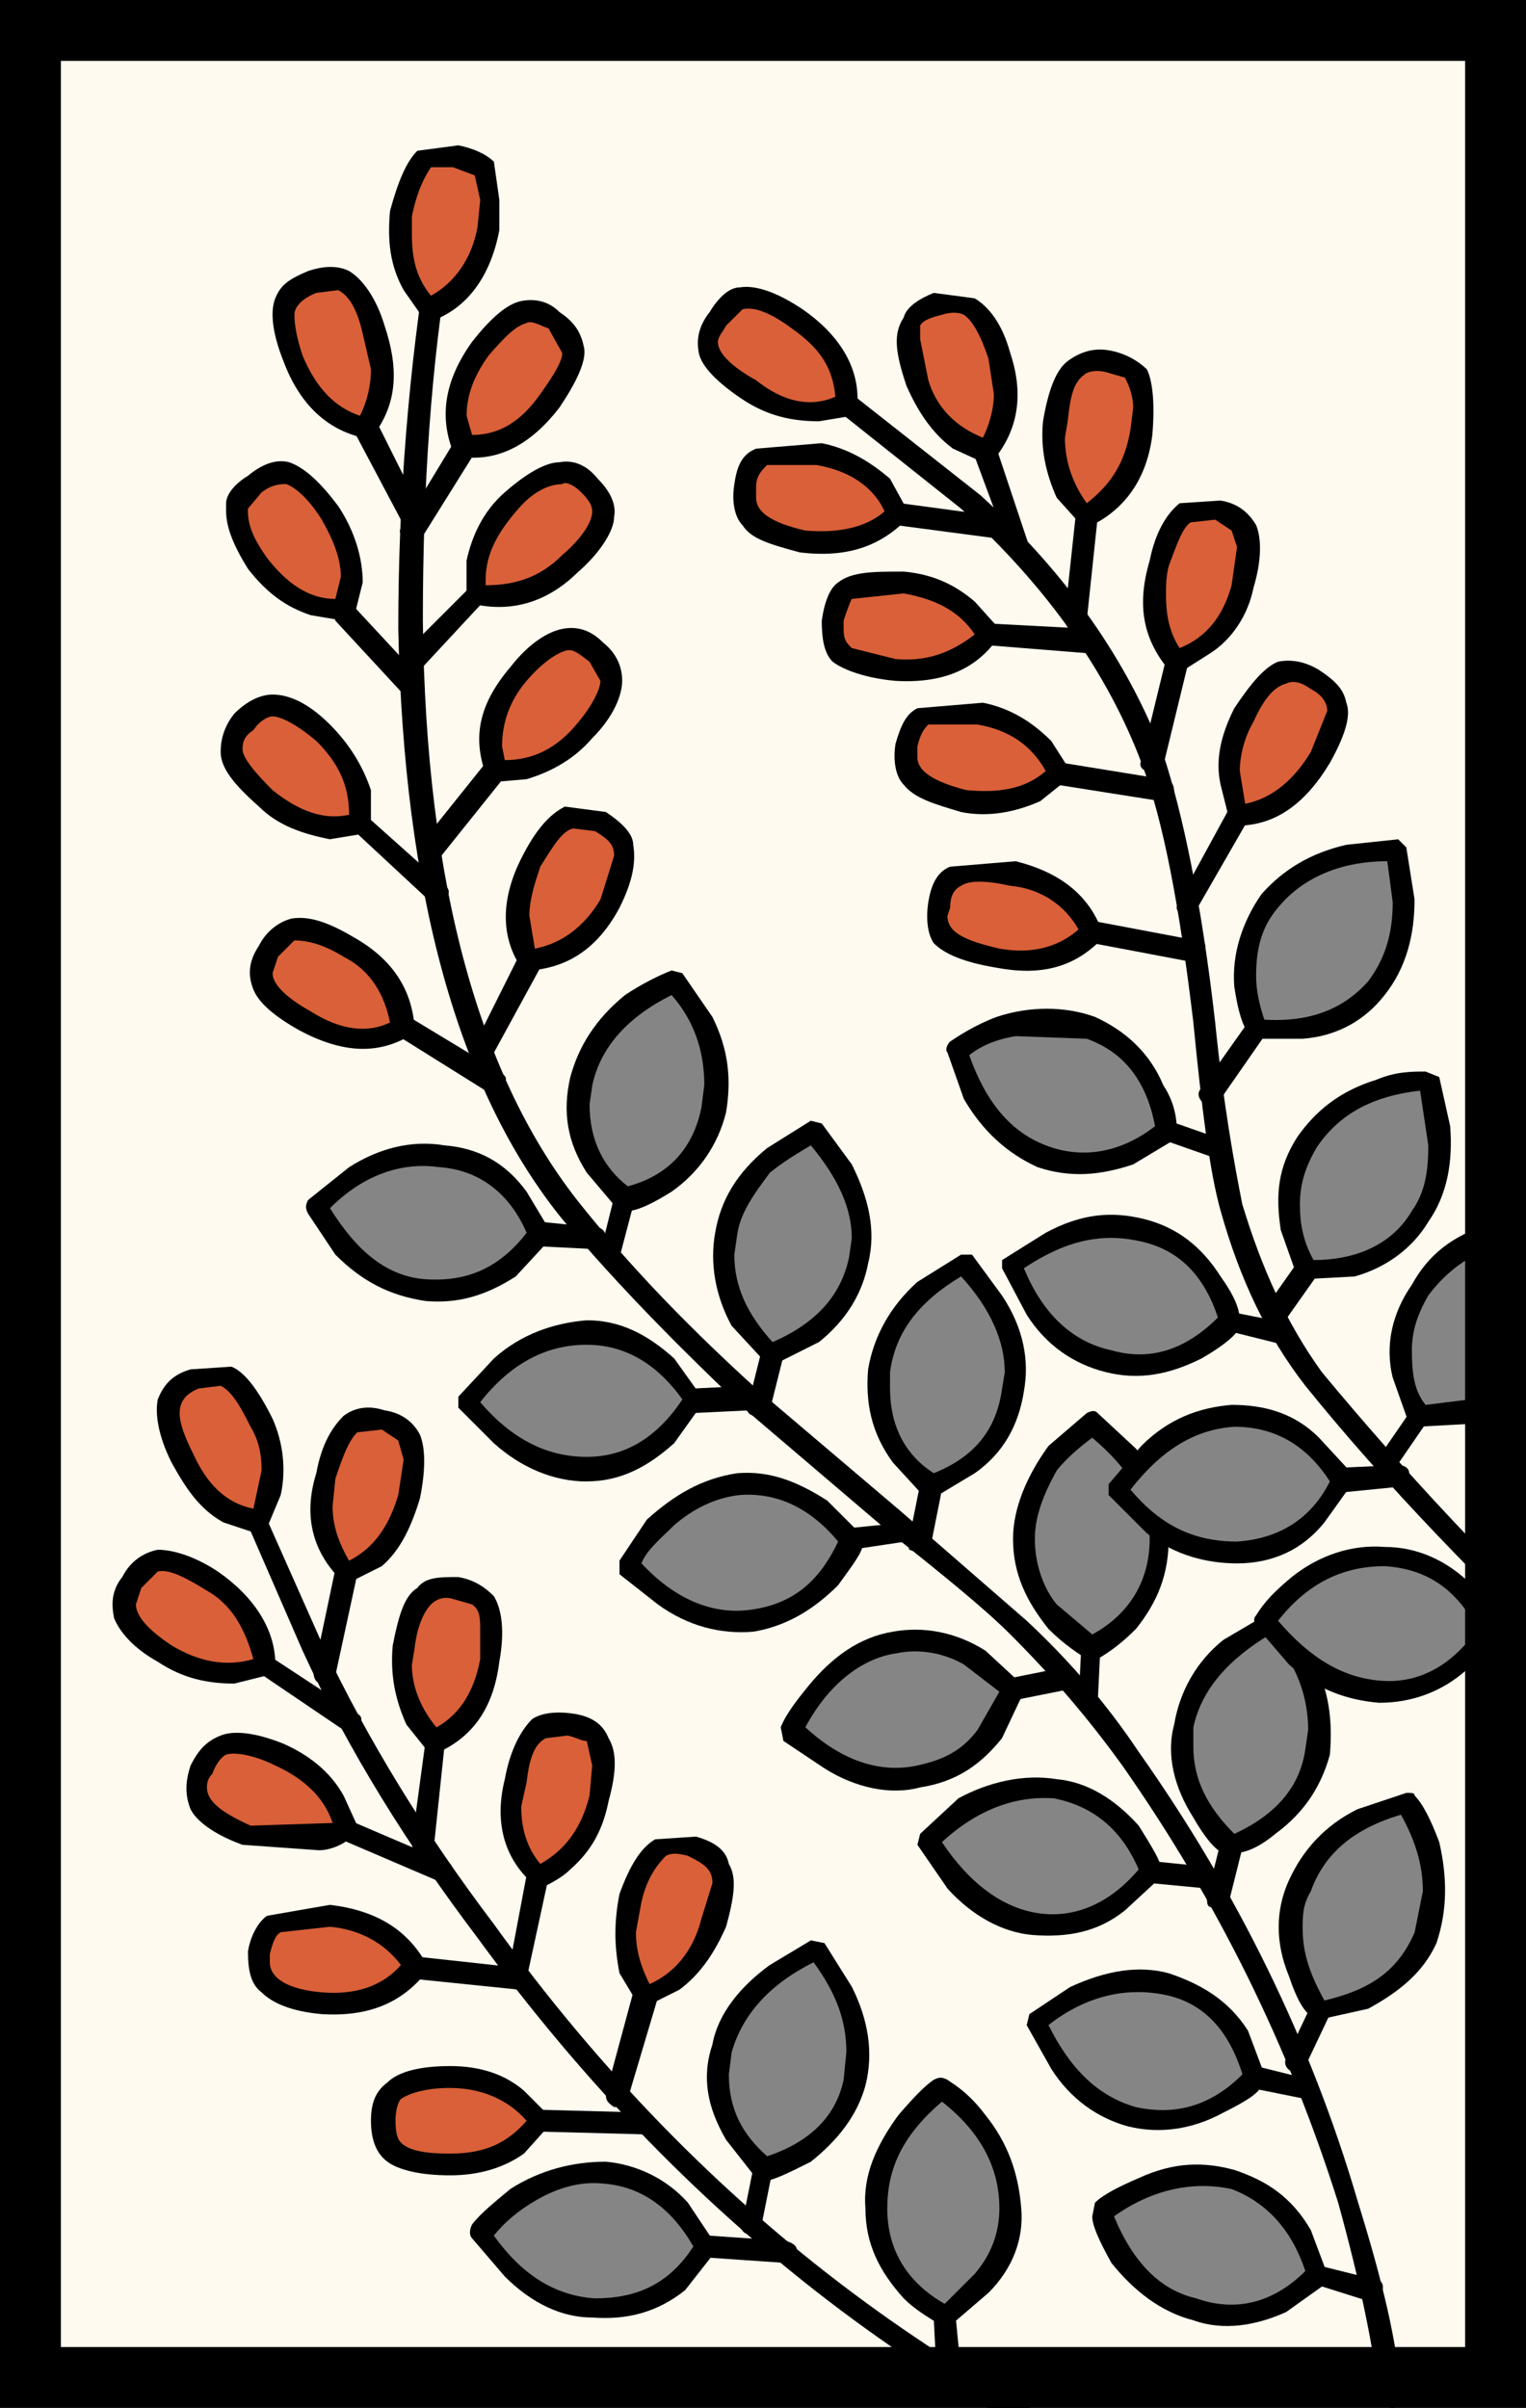 <svg xmlns="http://www.w3.org/2000/svg" width="372" height="587" viewBox="0 0 372 587"><path fill="#fffaf0" d="M0 0h372v587H0z"/><path fill="#858585" d="M199 475.03l-10 6c-7.33 4.66-11.33 11.32-12.66 17.98-2 8-1.33 14.66 3.33 21.32l6.66 8 9.33-3.33c6.66-4.68 11.32-10 12.65-18 2-6.66.68-14.65-3.32-21.98l-6-10z"/><path d="M197.65 473.03l-10 6c-7.3 5.32-12.64 11.98-13.97 19.32-2.67 7.98-1.33 15.3 3.33 23.3l7.33 9.33 2 .67c2 0 6-2 11.32-4.67 6.66-5.32 11.33-11.32 13.33-18.64 2-8 .66-16-3.33-24l-6.67-10.65-3.33-.67zm8.66 27.3l-.65 6.67c-2 9.32-8.66 15.32-18.65 18.65-6-5.33-9.33-11.32-9.33-19.98l.67-5.33c2.66-9.32 9.32-16.65 19.98-21.98 5.33 7.33 8 14 8 21.98z"/><path d="M186.33 526.3c-2-.65-2.66.68-2.66 2.02L181 541.64c-.66 2 0 2.66 2 3.33l2.67-2.67 2.66-13.32c0-1.33-.67-2-2-2.67z"/><path fill="#858585" d="M229.62 509l-8.65 8c-5.33 6.65-8 13.98-7.33 21.3 0 7.33 2.66 14 8 20l8.65 5.98c2.65-1.33 5.32-4 7.98-6.66 6-6 8.66-12.65 8-19.3 0-8-2.67-14.67-8.66-21.33l-8-8z"/><path d="M230.96 507c-1.34-.67-2-.67-3.33 0-2 1.34-4.67 4-8.66 8.66-5.33 7.32-8.66 14.65-8 22.65 0 8.66 3.34 15.32 9.33 21.98 2.66 2.67 6 4.67 9.32 6.66h2l9.33-8c6-5.98 8.65-13.3 8-20.63-.68-8.66-3.34-15.98-8.67-22.64-4-5.33-7.33-7.32-9.32-8.66zm-14.66 31.3c0-9.98 4-17.98 13.32-25.97 9.33 7.32 14 16 14 25.98 0 6-2 11.33-6 16l-7.33 7.32c-9.33-5.33-14-13.32-14-23.3z"/><path d="M232.95 564.28c0-2-1.33-2.66-2.66-2.66-2 0-2.67 1.33-2.67 3.33l.66 13.32 2.66 2c2 0 3.33-.67 3.33-2l-1.35-14z"/><path fill="#858585" d="M117.06 544.3l7.33 8.66c5.98 6 12.64 9.32 20.63 9.32 7.33 1.33 14-1.33 19.98-6.66l6.68-7.32-5.33-9.33c-5.33-5.33-12-8.66-19.3-9.32-7.35-.67-14 2-21.33 7.32-4 2-6 4.67-8.66 7.33z"/><path d="M124.4 533.64c-4 3.33-7.34 6-9.34 8.66-.66 1.33-.66 2.67 0 3.33l8 9.33c6.66 6.66 14 10 21.3 10 8.67.65 16-1.35 22.66-6.67l7.32-9.34v-2l-6.66-10c-5.33-5.98-12.66-9.3-19.98-9.98-8 0-16 2-23.3 6.66zm-4 11.33c2.65-3.33 5.98-6 9.3-8 5.34-3.33 11.34-5.32 17.34-4.66 9.32.68 16.65 6 21.98 15.33-6 9.32-14 12.65-24 12.65-9.98-.66-17.97-6-24.63-15.3z"/><path d="M172.35 544.97c-1.34 0-2.67.66-2.67 2.66s.67 2.66 2 2.66l19.3 1.33 2.68-.67.66-2c0-1.33-.66-2-2.66-2.66l-19.3-1.33z"/><path d="M65.1 370.45c0-2-1.32-2.66-3.32-2-1.33 0-2 2-1.33 3.34l13.32 30.63c11.32 24.64 25.97 47.95 42.62 69.94 51.94 71.26 117.9 121.2 197.15 147.86 1.33 1.34 2.66 0 3.33-1.33.66-2 0-3.33-2-3.33-77.93-27.3-143.2-75.27-194.5-146.53-16.64-22-30.63-44.63-41.95-68.6l-13.33-30z"/><path fill="#D96038" d="M55.12 335.82l-8 .67c-3.32 1.32-5.33 2.65-5.33 4.65-1.33 3.33 0 8 2 14 3.33 5.98 6.66 9.98 12 13.3l7.3 2.67 2-6.66c2-6 1.34-11.98-1.32-17.32-3.33-6.66-5.34-10-8.66-11.32z"/><path d="M46.46 333.82c-4.67 1.34-6.66 4-8 7.33-.66 3.33 0 8.66 3.33 15.32 3.32 6 6.65 11.32 12.65 14.65l8 2.66 2.65-1.32 3.34-8c1.33-6 .67-12.65-2-18.64-3.33-6.67-6.66-11.33-10-12.66l-9.98.66zm-2.66 10.66c0-2.66 1.32-4.66 4.65-6l5.34-.66c2.65 1.33 4.64 4.66 7.3 10 2 3.32 2.68 6.65 2.68 10.65l-2 9.32c-6.67-1.34-11.32-6-14.65-13.33-2-4-3.33-7.33-3.33-10zM65.78 403.76c-2-1.33-2.67-1.33-4 .67-.67 1.33-.67 2.66 1.33 3.33l20.66 14 3.33-.68c1.32-1.33 1.32-2.66 0-3.33l-21.32-14z"/><path fill="#D96038" d="M31.8 385.1c-1.32 3.34-2 6-1.32 8 .66 2.67 4 6 10 10 4.64 4 10.64 4.66 16.64 4.66l6.66-2-.67-7.32c-2.65-5.34-5.98-10-11.32-13.33-5.32-3.32-10-4.66-13.32-4.66-2.66.68-4.65 2-6.66 4.68z"/><path d="M29.8 384.44c-2.65 3.33-2.65 6.66-2 10 1.34 3.33 4.67 7.33 10.66 10.66 6 4 12 5.32 18.66 5.32l8-2 2-2.66c0-8.66-5.34-16.65-14-22.65-6-3.98-11.33-5.32-14.66-5.32-3.33.68-6.66 2.67-8.65 6.67zm31.97 20c-6.66 1.98-13.32.66-19.98-3.34-6-4-8.66-7.33-8.66-10l1.33-4 4-4c2.66-.65 6.65 1.35 12 4.68 5.98 3.33 9.3 9.32 11.3 16.65zM85.1 443.72c-1.34-1.33-2-.66-3.34.67-1.33 2 0 3.32 1.33 4l23.3 9.98c1.34.67 2.67 0 3.33-1.34.67-2 .67-2.66-1.33-3.33l-23.3-9.98z"/><path fill="#D96038" d="M49.12 431.07c-1.33 3.33-2 6.66-.67 8 1.34 2.66 5.34 5.32 12 8.65l16.65.67c3.33-.68 5.33-1.35 6.66-2.68l-2-6.66c-3.33-4.66-8-8.66-13.33-11.32-6.66-2.66-11.3-3.33-14.64-2.66-2.02.66-3.34 2.66-4.68 6z"/><path d="M46.46 441.06c1.33 2.66 5.32 6 12.65 8.66l18.66 1.33c2.67 0 6-1.33 8-3.33l1.33-2.66-3.34-7.33c-3.33-6-8.67-10-14.66-12.65-6.65-2.67-11.98-3.33-15.3-2-3.34 1.33-5.35 3.33-7.34 7.32-1.34 4-1.34 7.33 0 10.66zm8.66-13.32c2-.67 6.66 0 12 2.66 7.3 3.33 11.98 8 13.97 14l-20 .66c-7.3-3.33-10.64-6-10.64-9.33 0-.66 0-2 1.32-3.33.67-2 2-4 3.34-4.66zM101.74 477.02l-3.33 2c0 2 .68 2.67 2 3.34l25.98 2.66 2-2.66c.67-1.34 0-2.67-2-2.67L101.75 477z"/><path fill="#D96038" d="M63.1 476.36c0 4 .68 6 2 8 2 2 6.67 3.32 13.33 4 6.66.66 12-.68 16.65-4l6-4.67-4.67-5.34c-4.65-4-9.3-6.66-15.97-7.33l-14 2c-1.33 1.33-2.65 3.34-3.32 7.33z"/><path d="M65.1 467.03c-2 1.34-4 4.67-4.65 8.67 0 4.65.66 7.98 3.33 10 2.66 2.65 7.32 4.64 14.65 5.3 11.32.68 19.3-2.65 25.3-9.98v-2.66c-4.65-8-11.98-12.65-23.3-14l-15.33 2.67zm.68 11.33v-2c.66-2.67 1.33-4.66 2.66-5.33l12-1.33c7.3.66 13.3 4 17.3 9.33-4.66 5.32-11.32 7.32-19.3 6.66-8-.68-12.66-3.34-12.66-7.34zM131.7 514.33c-1.98 0-3.32.67-3.32 2.66 0 1.33 1.34 2.65 3.33 2.65l25.33.67 1.32-1.33 1.34-1.34c0-2-1.35-2.66-2.67-2.66l-25.32-.67z"/><path fill="#D96038" d="M93.75 517c0 3.32.66 5.98 2.66 8l13.33 2.65c6.66 0 12-2 16.65-5.33l5.33-5.33-5.32-5.33c-4.66-3.33-10-4.67-16.65-4.67-6.66 0-11.32.67-13.32 2.66-2 2-2.65 4-2.65 7.33z"/><path d="M109.73 530.3c7.33 0 13.32-1.98 18-5.3l5.98-6.67v-2.67l-5.98-6c-4.67-4-10.66-6-18-6-7.3 0-12.64 1.35-15.3 4-2.67 2-4 4.67-4 9.33s1.33 8 4 9.98c2.66 2 8 3.33 15.3 3.33zm0-21.3c7.33 0 14 2.67 18.65 8-4.66 5.32-10 8-18.65 8-6 0-10-.68-12-2.68-.65-.66-1.32-2-1.32-5.33 0-2.67.68-4.67 1.35-5.33 2-1.34 6-2.67 11.98-2.67zM85.1 381.1c-1.34-.66-3.34 0-3.34 1.35l-5.33 25.3c0 1.34.67 2.67 2 2.67l3.33-2 5.33-24.64c0-2 0-2.66-2-2.66z"/><path fill="#D96038" d="M100.4 351.14l-6.65-4.66-8 .66c-2.66 1.34-4.66 6-6 12.66-2 6-1.32 12 .68 17.3l4 6 6-3.98c4.65-3.33 7.98-8 9.98-14.66 1.34-6.66 1.34-10.66 0-13.32z"/><path d="M102.4 365.13c1.34-6.66 1.34-12 0-15.32-1.33-2.66-4-5.32-8.65-6-4-1.3-7.33-.65-10 1.35-2.66 2.66-5.32 6.66-6.65 14-3.33 10.64-.67 19.3 6 25.97l2 .66 7.98-4c4.67-4 7.33-10 9.33-16.65zm-4-9.32l-1.32 8.66c-2 6.66-5.33 12.65-12 16-2.65-4.67-4-8.67-4-13.34l.68-6.66c2-6 3.33-9.32 5.33-11.3l5.98-.68 4 2.66 1.33 4.67zM106.4 421.75c-1.33 0-2.66.66-2.66 2.66l-3.33 24.66c0 2 .68 2.66 2.67 3.33 2 0 2.67-.68 2.67-2.02l2.66-25.3c.67-2 0-3.33-2-3.33z"/><path fill="#D96038" d="M118.4 390.44c-1.34-2-3.34-2.66-7.33-3.33-3.33-.66-6 0-7.33 1.35-2.66 2-4 6-5.33 13.32-1.32 6 0 11.98 3.34 16.65l4.66 6 5.33-4c4.66-4.67 6.66-9.33 8-16 .66-6.65 0-11.32-1.34-13.98z"/><path d="M121.72 405.1c1.34-7.33.67-12.66-1.33-16-2-2-4.67-3.98-8.67-4.65-4.66 0-8 0-10 2.66-3.32 2-4.65 7.34-5.98 14-.67 7.33.66 13.32 3.33 19.3l5.33 6.67h2.67c8.66-4 13.32-11.32 14.65-21.97zm-21.3.66l.66-4c.66-6 2.66-9.32 4-10.65 1.32-1.33 3.32-2 5.32-1.33l4.66 1.34c2 1.34 2 3.34 2 6.67v6.66c-1.33 7.33-4.66 13.32-10.66 16.65-3.33-4-6-9.32-6-15.32zM131.7 455.05c-1.3-.67-3.32 0-3.32 2l-4.65 24.64c0 1.98 0 2.65 2 3.32 1.32 0 2.65-.67 2.65-2.66l5.34-24.65c0-1.32 0-2.65-2-2.65z"/><path fill="#D96038" d="M145.7 424.4c-1.33-2-2.66-3.32-6.66-4l-7.33.68c-3.32 2-4.64 6.66-6.65 13.32-1.32 6 0 11.32 2 16.65l4 6.66 6-4c4.65-3.32 7.32-8.64 9.32-15.3 1.33-6.66 1.33-11.33-.67-14z"/><path d="M139.04 455.7c5.33-4.65 8-9.98 9.32-16.64 2-7.32 2-12 0-15.32-1.32-3.33-4-5.32-8.66-6-4.66-.66-8 0-9.98 1.34-2.66 2.67-5.33 7.33-6.66 14.65-2.67 10.66 0 19.32 6.66 25.3l2 1.34c2.66-1.32 5.32-2.66 7.32-4.66zm4-31.3l1.33 6-.66 7.33c-2 8-6 13.32-12 16.65-3.32-4-4.65-8.66-4.65-14l1.33-5.98c.67-6 2-9.32 4.66-10.66l5.33-.66c2.67.66 3.33 1.33 4.66 1.33zM157.7 483.7c-.67 0-2 .66-3.34 2l-6.66 24.63c0 1.34 0 2 2 3.33 1.33 0 2.66-.66 3.33-2l7.33-24.64c0-2-.67-2.67-2.67-3.33z"/><path fill="#D96038" d="M175 454.38l-5.98-4h-8c-2.67 1.34-4.66 5.34-7.32 12-2 6-2 11.98.66 17.97l3.33 6 6.65-3.33c4-3.33 7.33-8 10-13.98 2-6.66 2-11.33.66-14.66z"/><path d="M155.02 487.7c1.34 1.32 2 1.32 2.67 1.32l7.98-4c5.33-4 8.66-9.32 11.33-15.32 2-7.32 2.67-12 .67-15.32-.66-3.33-3.33-5.32-8-6.66l-9.98.67c-3.34 1.98-6 5.98-8.67 13.3-1.33 6.67-1.33 12.66 0 19.33l4 6.66zm1.34-24c1.33-6 4-9.32 6-11.3 1.33-.68 2.65-.68 5.32 0 4 1.98 6 3.32 6 6.65L171 467.7c-2 8-6.65 13.32-12.65 15.98-2-4-3.33-7.98-3.33-12.65l1.34-7.33z"/><path fill="#858585" d="M77.1 294.53l6.66 9.32c6 6 12.65 10 19.98 10.66 7.33.68 14.65-.66 20.65-5.98l7.3-7.33-5.32-9.33c-4.66-6-11.32-9.33-18.64-10.66-7.33-.66-14.66 1.34-21.98 6l-8.66 7.33z"/><path d="M85.1 284.54l-10 8c-.67 1.32-.67 2 0 3.32l6.66 10c6.66 6.65 13.32 9.98 21.98 11.3 8 .68 14.65-1.32 21.98-5.98l8-8.66.66-2-6-10c-5.33-7.32-12-10.65-19.98-11.3-8-1.35-15.98.65-23.3 5.32zm43.28 15.98c-6.66 8.66-14.65 12-24.64 11.33-9.33-.67-16.65-6.66-23.3-17.32 7.98-8 17.3-11.33 26.63-10 10 .68 17.32 6.67 21.3 16z"/><path d="M131.7 297.86c-1.3 0-2.65 1.33-2.65 3.33 0 1.32.67 2.65 2.66 2.65l13.33.67 2.67-2.66c0-1.34-.66-2.67-2.67-2.67l-13.32-1.34z"/><path fill="#858585" d="M169 341.15l-5.98-8c-6-5.32-12.65-8.65-19.98-7.98-8 0-14.66 2.66-21.32 8.65-3.33 2.67-6 5.33-8 8l8 8.65c6.66 4.67 13.32 7.33 21.32 7.33 7.33 0 14-2.66 19.98-8l6-8.65z"/><path d="M143.03 361.13c8 0 14.66-3.33 21.32-9.32l6.66-9.32v-2l-6.65-9.32c-6.66-6-13.32-9.32-21.3-9.32-8 .66-16 3.33-22.66 9.32l-8.67 9.32v2.67l8.66 8.66c6.66 6 14.64 9.33 22.63 9.33zm0-33.3c8.66 0 16.66 4 23.32 13.32-6.66 10-14.66 14-23.32 14-9.32 0-17.98-4-25.97-13.33 7.33-9.33 15.98-14 25.97-14z"/><path d="M185 341.15c0-2-.67-3.33-2-3.33l-13.98.67c-1.34 0-2.67 1.32-2.67 2.65 0 2 1.33 3.33 2.66 3.33l14-.67c1.33 0 2-1.32 2-2.65z"/><path fill="#858585" d="M153.03 381.8l8.65 7.3c6.66 5.34 14.66 6.67 22 6 7.3-.66 13.97-4 18.64-10.65l5.32-9.33-7.32-7.33c-6-4.67-13.32-6.67-20.65-6-7.33 1.33-14 4.66-19.98 10.66-2.67 3.33-5.34 6-6.67 9.33z"/><path d="M210.3 376.45v-2l-8.65-8.65c-7.32-4.67-14-7.33-21.98-6.66-8.66 1.32-15.32 5.32-21.98 11.3l-6.67 10v3.33l9.33 7.33c7.32 5.33 15.32 7.34 23.3 6.67 8-1.34 14.66-5.33 20.66-11.33 3.33-4.65 6-8 6-10zm-53.94 4.67c1.33-3.34 4.66-6 8-9.33 4.65-4 9.98-6.67 15.98-7.34 9.32-.67 17.3 3.33 23.97 11.33-4.65 9.98-11.3 15.3-21.3 16.64-9.32 1.33-18.65-2.67-26.64-11.32z"/><path d="M223.63 373.12c0-2-.67-2.67-2.66-2l-13.32 1.34c-2.67.66-3.33 2-2.67 3.33 0 1.98 1.33 2.65 2.67 1.98l13.32-2c2.66 0 3.33-1.33 2.66-2.66z"/><path fill="#858585" d="M193 421.75l8.65 6.66c8 4.67 15.32 6 22.65 4.67 6.66-1.33 13.32-5.33 17.3-12l5.34-9.3c-2-2.02-4.66-4-8-6.67-6.65-4-13.98-6-21.3-4-6.66.67-13.33 4.66-19.32 11.32-2 3.33-4 6.66-5.33 9.33z"/><path d="M240.28 402.43c-7.33-4.66-15.32-6-22.64-4.66-8 1.33-14.66 6-20.65 13.32-2.68 3.32-5.34 6.65-6.67 9.98l.66 3.33 9.98 6.67c7.33 4.66 16 6.66 23.32 4.66 8.65-1.33 14.65-5.33 19.98-12l5.33-11.3-.66-2-8.66-8zm-21.98.66c6-1.33 12 0 16.65 2.66l8.67 6.66-5.34 9.33c-4 5.32-8.66 7.32-14.65 8.65-9.32 2-18.65-1.33-27.3-9.32 5.32-10 13.3-16.65 21.97-18z"/><path d="M262.93 408.43c-.67-1.34-2-2.67-3.33-2l-13.32 2.66c-2 .65-2 2-2 3.32 0 2 1.33 2.67 3.33 2l13.33-2.66c1.33-.67 2-1.34 2-3.33z"/><path fill="#858585" d="M226.3 448.4l6.65 9.3c5.33 6.67 12 10 19.32 11.34 7.33 1.32 14.66-.67 20.65-5.34l8-7.32c-1.34-2.67-3.34-6-6-8.66-4.66-6.66-10.66-10-17.98-11.32-7.33-1.33-14.66.66-22 4.66l-8.65 7.33z"/><path d="M230.96 460.37c6 6.66 13.32 10.66 20.64 11.33 8.67.67 16-.67 22.65-6l8.66-8v-2.65c0-1.34-2-4.67-5.32-10-6-6.65-12.66-10.65-19.98-11.32-8-1.33-16.65.67-23.98 4.67l-9.32 8.65-.67 2.67 7.33 10.65zm-1.34-11.3c8.66-8 18-11.34 27.32-10.67 10 2 16.65 8 20.64 17.32-7.32 8.65-15.98 11.98-24.64 10.65s-16.66-7.32-23.32-17.3z"/><path d="M280.9 453.7c-1.98 0-3.32.68-3.32 2.02l2.67 3.32 13.98 1.33c1.34.67 2.67 0 2.67-2.66 0-1.32-.67-2.65-2.67-2.65l-13.32-1.34z"/><path fill="#858585" d="M252.94 492.35l4.66 10c5.33 7.3 11.32 11.3 18.65 13.3 7.33 2 14 1.34 21.3-3.32l8-6-4-9.32c-4-6.66-9.98-11.3-17.3-13.32-6.67-2-14-.66-22 3.33l-9.3 5.35z"/><path d="M260.93 484.35l-10 6.66-.65 2.68 6 10.66c4.65 7.33 11.3 11.98 18.64 14 8 1.98 15.98.65 23.3-3.34 5.34-2.67 8.67-4.67 9.33-6.66l.67-2.67-4-10.66c-4.66-7.32-11.32-11.32-19.3-13.98-7.34-2-15.33-.67-24 3.33zm41.96 21.32c-8 8-16.66 10-25.98 8-9.33-2.67-16-9.33-21.32-20 9.32-7.32 19.32-9.3 28.64-7.32 9.33 2 15.32 8.67 18.65 19.32z"/><path d="M306.22 503.67c-2 0-2.66.67-3.33 2 0 2 .66 2.67 2 3.33l13.3 2.67c2 .66 2.68 0 3.34-1.34 0-2-.66-3.33-2-3.33l-13.32-3.33z"/><path fill="#858585" d="M273.6 548.96c4.64 8 10.64 12.66 17.3 14.65 7.33 1.35 14.66 1.35 21.98-2.65l8-6-3.33-9.98c-4-6.66-10-11.33-16.66-13.32-7.33-2.67-14.66-1.34-23.32 2l-9.33 5.32 5.34 10z"/><path d="M266.93 536.97l-.67 3.33c0 2 1.33 5.33 4.66 11.33 5.33 6.66 12 11.98 19.98 14 7.33 2.65 15.32 1.3 22.65-2.02l9.32-6.65.67-2.66-4-10.67c-4.66-8-10.65-11.98-18.65-14.65-7.33-2-14.66-2-23.32 2-4.66 2-8.66 4-10.65 6zm24.64 23.3c-8.66-1.98-15.32-8.64-20-19.97 9.34-6.66 19.33-8.65 28.66-6.66 8.66 3.33 14.65 10 17.98 19.98-7.98 8-17.3 10-26.63 6.66z"/><path d="M321.54 552.3c-1.33-.67-2.66 0-3.33 2 0 1.32.68 2.65 2.68 2.65l12.65 4 3.33-2c.67-2 0-3.33-2-3.33l-13.32-3.33z"/><path d="M107.74 58.08c-1.34 0-2.67.67-3.33 2.66-4.66 28.64-7.32 59.94-7.32 92.58 1.33 64.6 14.65 112.57 39.97 143.87 13.98 16.64 28.64 31.3 43.3 45.28l35.95 30.64c13.32 10.66 23.32 18.66 29.98 25.32 10 10 18.64 19.98 27.3 31.96 23.32 33.3 40.64 68.6 52.62 106.57 5.33 19.32 8.66 35.3 10 47.96l3.32 2.66 2-2.67c-.66-13.32-4.66-29.3-10.65-48.62-11.33-38.62-29.3-75.26-53.3-109.23-7.98-11.98-17.3-22.64-27.3-31.96l-30.64-26.64-35.3-29.97c-14.65-13.33-29.3-28-42.63-44.64-24.64-30.64-37.96-77.93-38.63-142.54 0-32.63 2-62.6 6.66-89.9.67-2 0-2.67-2-3.34z"/><path fill="#D96038" d="M118.4 41.42c-1.34-2-3.34-3.33-7.33-3.33-4-.68-6-.68-7.33 1.33-2.66 1.32-4.66 6-5.33 13.32-1.32 6-.65 12 2 16.65l4.67 6 5.33-4c4.66-4.67 7.33-9.33 8-15.32 1.32-7.33 1.32-12 0-14.66z"/><path d="M95.08 51.41c-.67 7.35 0 13.34 3.33 19.33l4.67 6.66 2.67.66c8.66-3.33 13.98-11.33 15.98-21.98v-7.32l-1.33-9.33c-2-2-5.34-3.33-8.67-4l-10 1.33c-2.65 2.67-4.65 7.32-6.65 14.66zm5.33 6v-4.65c1.34-6.66 3.34-10 4.67-12h5.33l5.33 2 1.33 6-.67 6.66c-1.34 7.34-5.33 13.34-11.33 16.67-3.33-4-4.66-8.67-4.66-14.66zM115.73 106.03c-2-1.33-2.67-1.33-4 0L98.4 128c-1.32 1.35-1.32 2 .68 3.34 1.33 1.34 2.66 1.34 4-.67l13.3-21.3c.68-1.34.68-2.67-.65-3.34z"/><path fill="#D96038" d="M139.7 84.72c0-2-2-4.67-4.66-6.66-3.33-2-5.32-2-7.98-2-2.67.66-6.67 3.33-10 9.33-4 4.64-5.33 10.64-5.33 15.97l1.33 8 7.33-1.34c5.32-2 9.98-5.33 13.3-10 4-5.98 6.68-9.98 6-13.3z"/><path d="M142.37 84.72c-.67-3.33-2-6-6-8.66-2.66-2.67-6-3.33-9.32-2.67s-7.33 4-12 9.98c-6.65 9.33-7.98 18-4.65 26.65l2 1.33c9.32 1.33 17.32-3.33 23.98-12 4-5.98 6.66-11.3 6-14.64zm-14-6c1.34-.66 3.34.67 5.34 1.33l3.35 6c0 2-2 5.33-5.34 10-4.64 6.65-9.98 9.98-16.64 9.98l-1.33-4.66c0-5.33 2-10 5.33-14.66 4-4.64 6.66-7.3 9.32-7.97zM85.76 147.32l-4-.66c-.67 1.33-.67 2.67 0 4.66l16.65 18 4 .65c1.34-.66 1.34-2 .67-4l-17.3-18.65z"/><path fill="#D96038" d="M70.44 116.02c-2.67-1.33-5.34 0-8 2-2.66 1.33-4 3.33-4.66 6-.66 2.66 1.33 7.32 5.33 12.65 3.34 6 7.34 9.33 13.33 11.32l7.33 1.33 1.33-8c0-5.32-1.34-11.32-4.67-15.98-4-6-7.33-9.33-10-9.33z"/><path d="M55.12 122.69v1.98c0 4 2 8.66 5.33 14 4.65 5.98 9.32 9.3 15.3 11.3l8 1.34 2.67-1.33 2-8c0-6-2-12.65-6-18.65-4-5.33-8-9.33-11.98-10.66-2.67-.67-6 0-10 3.32-3.32 2-5.32 4.66-5.32 6.67zm5.33 1.3l3.33-3.98c2.66-2 4.65-2 6-2 2 .67 5.32 3.33 8.65 8.66 2.66 4.66 4.66 9.33 4.66 13.98L81.75 146c-6.67 0-12-4-16.66-10-3.32-4.66-4.65-8-4.65-11.32V124zM91.75 102.7c-1.33-1.33-2.66-1.33-4-1.33-1.33 1.33-2.66 2-1.33 4l12 22.64c1.32 1.35 2 1.35 3.32 1.35 2-1.34 2-2.67 1.33-4L91.75 102.7z"/><path fill="#D96038" d="M83.76 68.07c-2-.67-4.66-.67-8 0-3.32 1.33-5.32 3.33-6 5.32-1.32 2.66-.65 8 2 13.98 2 6 5.34 10.66 10 14l6.66 2.65 3.33-6.66c2-6 2-11.32 0-17.32-2.66-6.66-5.33-10-8-11.98z"/><path d="M85.1 66.07c-2.67-1.33-6-1.33-10 0-4.66 2-6.66 3.33-8 6.66-1.32 3.33-.66 8.66 2 15.32 4 10.66 10.66 16.65 19.32 18.65 1.33 0 2 0 2.66-.67 6-8 6-16.65 2.67-26.64-2-6.67-5.33-11.33-8.66-13.33zm-8 5.33l5.33-.67c2.66 1.34 4.66 4.67 6 10.66l2 8.64c0 3.33-.68 7.33-2.68 11.33-6-2-10.65-6.66-13.98-14.66-1.33-3.98-2-7.3-2-9.98 0-2 2-4 5.33-5.32zM119.72 141.33c-1.33-1.33-2.66-1.33-3.33 0l-18 18c-1.32 1.98-1.32 3.32 0 3.98 2 1.34 3.34 1.34 4 0l17.32-18.64c1.34-.67 1.34-2 0-3.33z"/><path fill="#D96038" d="M147.04 125.35c.66-2-.67-4-3.33-7.33-2.66-2-4.66-3.33-6.65-3.33-3.34 0-7.34 2.65-12 7.32-4.66 4-8 9.32-8.66 15.98v6.66c8 2 15.3 0 23.3-7.33 4.67-4.65 7.34-9.32 7.34-11.98z"/><path d="M141.04 139.34c5.33-4.67 8.66-10 8.66-13.32.67-3.34-1.34-6.67-4-9.33-2.66-3.34-6-4.67-9.32-4-3.33 0-8 2.66-13.32 7.32-5.33 4.66-8 10.65-9.33 16.65v8.66l2 2c9.32 2 17.98-.67 25.3-8zm-4-21.32c.67-.67 2.66 0 4.66 2s2.67 3.33 2.67 4.66c0 2.66-2.67 6.66-7.33 10.66-5.33 5.32-11.32 7.33-18.65 7.33v-1.34c0-6.66 3.32-11.98 7.98-17.32 4-4.65 8-5.98 10.66-5.98zM122.4 185.96h-4l-16 19.98c-.66 1.33-.66 2.67.67 3.33h4l16-19.98c.66-1.34.66-2.68-.68-3.34z"/><path fill="#D96038" d="M149.03 165.98c0-2.67-1.33-4.66-4-6.66-2.66-2.67-4.66-3.33-7.32-3.33s-7.32 3.32-11.32 8.64c-4 4.67-6 10-6.66 16l.67 7.32 7.32-.67c6-1.34 10.65-4.67 15.3-9.33 4.02-5.33 6.68-9.32 6-12z"/><path d="M147.04 156.65c-3.33-3.33-6.66-4-10-3.33s-8 3.33-12.65 9.33c-7.34 8.66-9.34 16.65-6 25.98l2 2 7.98-.68c6.66-2 12-5.32 16-10 5.32-5.3 7.3-10.64 7.3-13.97s-1.3-6.66-4.64-9.33zm-24.65 25.32c0-6 2-11.33 5.98-16 4-4.65 7.33-6.65 9.33-7.3 2-.68 3.34.65 6 2.65l2.67 4.66c0 2-2 6-5.33 10-5.33 6.65-11.32 9.32-17.98 9.32l-.67-3.33zM130.38 231.92c-2-.67-3.33-.67-4 1.33l-11.32 22.65c-1.33 1.32 0 2 1.33 3.33 2 .66 2.66 0 3.32-1.34l12-22c.66-2 0-3.3-1.34-3.98z"/><path fill="#D96038" d="M151.7 205.94c0-2-2-3.33-4.66-5.33l-8-1.32c-2.66 1.33-6 5.33-9.32 10.66-2.66 6-4 11.32-2.66 17.3l2 7.34 7.32-2c4.66-2.66 8.65-6.66 11.98-12.65 2.67-6 4.67-10.66 3.33-14z"/><path d="M127.06 209.27c-4.67 9.33-5.34 18.65 0 26.64l2 .68c9.3-.67 16.64-5.33 21.97-15.32 3.33-6.66 4-11.32 3.33-15.32 0-2.66-2.67-5.33-6.66-8l-10-1.32c-3.98 2-7.3 6-10.64 12.65zm3.32 21.98l-1.33-8c0-4 1.33-7.98 2.66-11.98 3.34-5.33 5.34-8.66 8-9.32l5.33.66c3.33 2 4.67 3.34 4.67 6l-3.33 10.66c-4 6.66-9.33 10.66-16 12zM89.75 199.28h-4c-.66.67-.66 2 .67 3.33l18.65 17.33c1.33 1.33 2 1.33 3.33 0 1.33-2 1.33-3.33 0-4l-18.65-16.65z"/><path fill="#D96038" d="M59.78 175.97c-2.66 2-3.33 4.66-3.33 6.66.67 3.33 3.33 7.33 8 12 4.65 4.65 9.98 6.65 15.98 6.65h7.32l-.66-8c-.68-5.32-3.34-10.65-8.67-14.64-4.66-4-8.66-6.66-12-6.66-2.65 0-4.66 1.32-6.65 4z"/><path d="M90.42 192.62c-2-6-5.33-11.32-10-16-5.32-5.3-9.98-7.3-13.98-7.3-2.66 0-6 1.32-9.32 4.65-2.67 3.33-3.33 6.66-3.33 9.32 0 4 3.32 8 9.3 13.3 4.67 4.68 10.67 6.68 17.33 8l8-1.32 2-2v-8.66zm-13.32-12c5.33 5.34 8 10.67 8 18-6 1.32-12-.67-18.66-6-4.66-4.66-7.32-8-7.32-10s.66-3.32 2.66-4.65c1.33-2 3.33-3.33 4.66-3.33 2 0 6 2 10.66 6zM99.74 247.9c-1.33 0-2.66 0-3.33 1.34-1.32 2-1.32 3.33.68 3.33l21.3 13.32c2 .65 3.34.65 4-1.35 1.35-1.33 1.35-2-.66-3.33L99.74 247.9z"/><path fill="#D96038" d="M65.1 231.92c-1.32 2.66-2 6-1.32 7.33 1.33 3.33 4.66 6.66 10.65 10 5.33 3.32 10.66 3.98 17.32 3.32 2.66 0 5.33-1.34 6.66-2l-1.32-7.33c-2.67-5.33-6.66-9.33-12-12-5.98-4-10.65-5.32-13.98-4.65-2.66 0-4 2.65-6 5.32z"/><path d="M86.42 228.6c-6.66-4-11.32-5.34-15.32-4.68-2.66.67-6 2.67-8 6.66-2.65 4-2.65 7.33-1.32 10.66 1.33 3.33 5.33 6.66 11.32 10 10 5.32 18.65 6 26.64 1.33l1.34-2c-.67-9.33-5.33-16.66-14.66-21.98zm-14.65.65c2.66 0 6.66.67 12 4 6.65 3.33 9.98 9.33 11.3 16-5.32 2.65-11.98 1.98-19.3-2.68-6-3.33-9.33-6.66-9.33-9.33l1.33-4 4-4z"/><path fill="#858585" d="M171 248.57l-6.65-9.32-10 5.32c-6.65 5.33-10.64 12-12.65 18.65-1.32 8-.66 14.65 3.33 21.32l6.66 8c3.32-.67 6.65-1.35 9.98-4 6.66-4 10.67-10.67 12.66-17.33 1.34-7.98 0-15.3-3.33-22.63z"/><path d="M166.35 237.24l-2.66-.66c-3.34 1.33-7.34 3.33-11.34 6-7.33 6-11.32 12.65-13.32 19.98-2 8.65-.67 16 4 23.3l7.33 8.67 2.66.67c2 0 5.32-1.34 10.66-4.67 6.65-4.66 11.3-11.32 13.3-19.3 1.34-8 .67-15.33-3.32-23.33l-7.33-10.66zm5.33 27.3l-.67 5.34c-1.98 10-7.98 16.65-17.97 19.32-6-4.66-9.32-11.32-9.32-19.98l.67-4.67c2-9.32 8.66-16.65 19.32-21.98 5.3 6 7.98 13.33 7.98 21.98z"/><path d="M153.03 290.53c-2-.67-2.66 0-3.33 1.34l-3.33 13.32c-.67 1.98 0 2.65 1.33 3.32l3.33-2 3.33-12.66c.66-2 0-3.33-1.33-3.33z"/><path fill="#858585" d="M204.98 284.54l-6.66-8.66-9.32 6c-7.33 6-11.33 11.98-12 19.3-2 6.67 0 14 4 20.66 2.67 3.33 4.67 6 6.66 8l10-4.67c6.66-4.67 10-10.66 11.98-18 1.34-7.32 0-14.64-4.66-22.63z"/><path d="M200.32 273.88l-2.67-.67-10.65 6.67c-7.33 6-11.32 12.66-12.66 20.65-1.33 7.33 0 15.32 4 22.65l8 8.66 2.66.66 10.65-5.34c6.66-5.32 10.66-11.98 12-19.3 2-8 0-16-4-24l-7.33-10zm-12.66 12c3.33-2.68 6.66-4.67 10-6.67 6.65 8 9.98 15.33 9.98 22.66l-.66 4.65c-2 9.34-8 16-18.65 20.66-6-6.66-9.32-13.32-9.32-21.3l.67-4.67c.67-5.34 4-10 8-15.33z"/><path d="M188.33 327.16c-1.33 0-2 .67-2.66 2l-3.33 13.32c-.67 2 .66 2.67 2 2.67 2 .67 3.32 0 3.32-1.34l3.33-13.3c0-2-.67-2.67-2.67-3.34z"/><path fill="#858585" d="M242.28 317.17l-7.33-9.32-8.66 6.66c-6.67 6-11.33 12.66-12 20-.66 6.65.67 13.98 5.33 20.64l7.33 7.33 9.32-4.67c6-5.32 10-11.32 11.33-18.65.67-7.32-.66-14.65-5.32-21.98z"/><path d="M236.95 305.85h-2.66l-10.67 6.66c-6.66 6-10.66 13.33-12 21.32-.65 8 .68 15.33 6 22.65l7.33 8 2.67.66 10-6c6.65-4.66 10.64-11.32 11.98-19.97 1.34-7.33 0-15.33-5.32-23.32l-7.33-10zm8 28.64l-.67 4c-1.34 9.98-6.66 16.64-16.65 20.64-7.33-4.67-10.66-12-10.66-20.65v-4c1.33-10 7.33-17.33 17.32-23.32 7.3 8 10.64 15.98 10.64 23.3z"/><path d="M224.96 360.46c-.66.67-.66.67-.66 1.34l-2.67 13.32c-.66.67 0 2 0 2.66l2 .68 3.33-2 2.66-13.33c0-2-.66-2.67-2-2.67h-2.66z"/><path fill="#858585" d="M257.6 395.1l8.66 6.67c2.66-1.34 5.32-3.33 8-6.66 6-5.33 8.65-12 8.65-19.98 0-7.33-2.65-14-8.65-20.65l-8-7.33-8.65 7.33c-5.33 6.66-8 13.32-8 20.65 0 7.33 2.67 14 8 20z"/><path d="M267.6 344.48c-.67-.67-1.34-.67-2.68 0l-9.32 8c-5.32 7.32-8.65 15.3-8.65 22.64 0 8.65 3.33 15.32 8.65 21.98 4 4 7.33 6 9.32 7.33h2.67c3.32-2 6-4 9.32-7.33 5.32-6.66 7.98-13.32 7.98-21.98.68-7.33-2-14.66-7.98-21.98l-9.33-8.66zm-10 14c2.67-3.34 6-6 8.66-8 8.66 7.32 14 15.32 14 24.64 0 10.66-5.35 18.65-14 23.32l-8.66-7.33c-3.33-4-5.33-9.98-5.33-15.98 0-5.33 2-10.66 5.33-16.65z"/><path d="M266.26 399.1c-2-.66-2.66 0-2.66 2l-.67 14c0 1.98.67 2.65 2 2.65 2 0 2.66-.67 2.66-2.66l.65-13.33c0-1.34-.66-2.67-2-2.67z"/><path fill="#858585" d="M316.88 404.43l-6.66-8.66-9.33 6c-6.67 6-10.66 11.98-12.66 19.3-.67 6.67 0 14 4.66 20.66 2 3.33 4.66 6 7.33 8l9.32-4.67c6.66-4.67 10.66-10.66 11.32-18 2-7.3 0-14.64-4-22.63z"/><path d="M312.22 393.77l-2.67-.67-11.32 6.66c-6.66 5.34-10.66 12.66-12 20.65-2 7.34 0 15.33 4.67 22.66 2.67 4.66 5.33 8 7.33 8.66h2.66c2.66 0 6-1.34 10-4.67 7.3-5.32 11.3-11.98 13.3-19.3.67-8 0-16-4.66-24l-7.32-9.98zm6.66 27.98l-.67 4.66c-1.32 9.33-7.3 16-17.3 20.65-6.67-6.66-10-13.32-10-21.3v-4.67c2-9.32 8.66-16.65 18.65-22.64 6.66 7.32 9.33 15.3 9.33 23.3z"/><path d="M300.9 447.05c-2 0-3.34.67-3.34 2l-3.33 13.33c0 2 0 2.66 2 2.66 1.33.67 3.33 0 3.33-1.34l3.33-13.32c0-2-.67-2.66-2-3.33z"/><path fill="#858585" d="M347.52 449.72l-4-10.66-10.66 4.66c-8 3.33-13.32 8.66-15.98 15.32-2.66 7.33-2.66 14.65 0 21.98 1.33 3.33 3.33 6.66 4.66 9.32l10.66-2.66c7.32-3.33 12-8.65 15.32-15.3 2.67-7.34 2.67-14.67 0-22.66z"/><path d="M314.2 458.38c-3.32 7.33-3.32 15.3 0 23.32 2 6 4 9.32 6 10l1.34.65 12-2.67c7.32-4 13.3-8.65 16.64-16 2.66-7.97 2.66-15.97.67-24.62-2-5.34-4-9.33-6-11.33 0-.67-.66-.67-2-.67l-11.98 4c-8 4-13.32 10-16.66 17.32zm3.35 11.98c0-3.33 0-6 2-9.32 3.32-9.32 10.65-15.32 21.97-18.65 3.33 6 5.34 11.98 5.34 18.64l-2 10c-4 9.3-10.66 13.98-22 16.64-3.32-6-5.3-11.32-5.3-17.32z"/><path d="M322.87 487.7c-1.33-.68-2 0-3.33 1.32l-6 12.66c-.66 1.32 0 2.66 1.34 3.33 2 .67 2.67 0 3.33-1.33l6-12.66c.67-1.32 0-2.65-1.33-3.3zM302.9 293.86c-2-10-4.67-24.64-6.67-44.62-3.33-29.3-8-51.3-12.65-65.28-8.66-22.64-23.3-43.96-44.63-63.28l-31.3-24.64-3.34.67c-.65 1.34-.65 2.67.68 4l29.3 23.3c21.32 19.33 35.98 40.64 43.97 61.96 5.33 13.98 9.32 35.3 12.65 63.28 2 20.64 4 36.63 6.66 45.96 4.67 16.65 11.33 30.63 20.65 42.62 19.33 23.98 42.64 47.96 69.28 73.27 2 .66 3.33.66 4 0l.67-2.67-1.34-1.34c-26.63-24.65-49.28-49.3-68.6-72.6-8.65-12-14.65-25.32-19.3-40.64z"/><path fill="#D96038" d="M181 72.73c-2.66 0-4 2-6 4.66-2 2.65-2.65 5.32-2 7.32.68 3.33 4 6.66 10 10.66 4.66 4 10.66 4.66 16 4.66l7.3-2-1.32-6.66c-1.33-5.33-5.33-10-10.66-13.32-6-4-10-5.33-13.32-5.33z"/><path d="M195.66 75.4c-6-4-11.33-6-15.32-5.34-2.67 0-5.33 2.67-7.33 6-2.65 3.33-3.32 6.66-2.65 10 .66 3.32 4.66 7.32 10.65 11.3 6 4 12 5.34 18.65 5.34l8-1.33 1.33-2.66c.66-9.32-4.67-17.3-13.32-23.3zM175 83.38c0-1.32 1.34-2.66 2-4l4-3.98c2.67-.67 6.66.66 12 4.65 6.65 4.67 9.98 9.33 10.65 16.66-6 2.67-12.66 1.34-19.32-4-6-3.32-9.32-6.65-9.32-9.3zM242.94 109.36c-.66-1.33-2-2-3.33-1.33-1.98 0-1.98 1.33-1.98 3.33l8.65 23.3c.67 2 1.34 2 3.33 2 1.34-.65 2-2 1.34-3.32l-8-23.98z"/><path fill="#D96038" d="M236.28 74.73c-2-1.34-4.66-1.34-8 0-3.32.67-5.32 2-6.65 4.66-.66 2.66-.66 7.3 2 13.3 2 6.67 5.33 10.67 10 14 2.65 2 4.65 3.33 6.65 3.33l3.33-6.66c2-5.33 2-10.66 0-17.32-2.65-6-4.65-10-7.32-11.32z"/><path d="M237.62 72.73l-10-1.33c-3.32 1.33-6.65 3.33-7.32 6-2.66 4-2 8.65.67 16.64 2.66 6 6 11.33 11.32 15.32l7.3 3.34 2.68-.67c6-7.33 7.33-16 4-25.98-2-7.32-5.33-11.32-8.66-13.32zm-8 4c2-.67 4-.67 5.33 0 2 1.33 4 4.66 6 10.65l1.33 8.66c0 4-1.33 8-2.67 10.66-6.65-2.67-11.3-7.33-13.3-14l-2-9.98V79.4c.66-1.34 2.66-2 5.32-2.68zM219.63 122.69c-2-.68-2.66-.02-3.33 1.98 0 1.33.67 2.66 2 3.33l25.32 3.34c1.32.67 2.66 0 3.33-2 0-1.33-.67-2.66-2.67-3.32l-24.65-3.33z"/><path fill="#D96038" d="M185 111.36c-1.33 1.33-2.66 3.33-3.33 6.66-.67 4-.67 6.66 1.33 8 1.33 2.66 6 4.65 12.66 5.32 6 1.34 12 .67 17.3-2l6-4.66-4.66-5.33c-3.33-4.66-8.65-8-14.65-8.66l-14.65.66z"/><path d="M181 128c2 3.34 6.66 4.68 14 6.67 11.3 1.34 19.3-1.33 25.97-8v-2.66l-4-7.3c-4.66-4-10-7.34-16.65-8.67l-16 1.33c-3.32 1.33-4.65 4-5.3 8.66-.68 4 0 8 1.98 10zm6-14.64h12c7.98 1.33 13.97 5.33 16.64 11.32-4.66 4-11.33 5.33-19.32 4.66-8.66-2-12-4.66-12-8v-2.65c0-2.68 1.35-4 2.68-5.34zM240.95 152c-1.34 0-2.67.66-2.67 2.65-.66 1.34 0 2.66 2.67 2.66l25.3 2.02c1.34 0 2-1.34 2-3.33l-.66-1.35c0-.67-.67-1.33-1.34-1.33l-25.3-1.33z"/><path fill="#D96038" d="M206.3 144.66c-1.98 1.34-2.65 3.33-3.32 6.66 0 4 .67 6.66 2 8 2.67 2 6.66 3.33 13.32 4 6 .66 12-.67 16.65-4l6-4.67-4.67-5.32c-4.66-4-10-6.66-15.98-6.66l-14 2z"/><path d="M220.3 139.34c-7.33 0-12.65 0-16 2.66-1.98 1.33-3.32 4.66-3.98 9.32 0 4.67.67 8 2.66 10 2.67 2 8 4 15.32 4.66 11.32.66 19.32-2.67 24.65-10l.67-2.66-6-6.66c-4.67-4-10-6.66-17.32-7.32zM207.65 146l12.65-1.34c7.33 1.34 13.32 4 17.32 10-6 4.66-12 6.66-19.32 6l-10.65-2.67c-1.34-1.35-2-2-2-4.68v-2c.66-2 1.33-4 2-5.32zM286.24 193.28c0-2-.67-3.33-2.66-3.33l-24.65-4c-1.33 0-2.66 0-3.33 2 0 1.34.67 3.34 2 3.34l25.3 4 3.34-2.02z"/><path fill="#D96038" d="M224.3 174.64c-1.34 1.33-2.67 3.33-3.33 6.66-.67 4 0 6.66.66 8 2.67 2.66 6.66 4.65 13.32 5.32 6 1.33 12 .67 17.32-2l6-4-4-6c-4-4.65-9.33-7.3-15.32-7.98H224.3z"/><path d="M253.6 195.3l6.67-5.35.66-2-4.66-7.32c-4.67-4.66-10-8-16.66-9.32l-15.97 1.34c-2.66 1.33-4 4-5.33 8.66-.66 4 0 8 2 10 2.66 3.32 7.33 4.65 14 6.65 6.65 1.33 13.3 0 19.3-2.66zm-15.32-18.67c8 1.34 13.32 5.34 16.65 11.33-5.32 4.66-11.98 5.32-19.3 4.66-8-2-12-4.66-12-8v-2.65c.67-2.67 1.33-4 2.66-5.34h11.98zM293.57 231.92c.66-2 0-2.67-2-2.67l-24.64-4.66c-2 0-2.67.66-3.33 2 0 2 .66 2.65 2.66 3.32l24.64 4.66c2 0 2.67-.67 2.67-2.66z"/><path fill="#D96038" d="M232.95 213.27c-2 1.33-3.33 3.33-4 6.66-.66 4-.66 6 1.34 8 1.32 2.65 5.98 4.65 12.64 5.32l17.33-2 6-4-4-6c-4-4.65-8.66-7.32-15.32-8.65l-14 .67z"/><path d="M231.62 211.27c-3.33 1.33-4.66 4.66-5.33 8.66-.67 4.66 0 8 1.33 10 2.66 2.65 7.32 4.65 15.32 5.98 10.66 2 18.64.02 25.3-6.65v-3.33c-3.33-8-10-13.32-20.64-15.98l-15.98 1.33zm-.66 12l.66-2c0-3.34 1.33-4.67 2.67-5.34 1.98-1.33 5.98-1.33 11.97 0 7.33.67 13.33 4.66 16.66 10.66-5.33 4.65-12 5.98-19.32 4.65-8.65-2-12.64-4-12.64-8zM264.92 122.69c-1.32-.02-2 .65-2.66 2.65L259.6 150c0 2.66.67 3.32 2 3.32 2 0 2.66-.66 3.32-2l2.67-25.3c0-2 0-3.33-2.68-3.33z"/><path fill="#D96038" d="M276.92 91.38c-.67-2-3.33-3.33-6.66-3.33-3.33-.67-6 0-8 1.33-2 2-4 6.66-4.66 13.32-1.33 6.66 0 12 2.67 16.65l4.65 6.66 6-4.65c4-4.66 6.66-10 7.32-15.98 1.34-6.66 0-11.33-1.32-14z"/><path d="M279.58 90.05c-2-2-5.33-4-9.32-4.66-4-.68-7.33.65-10 2.65-2.66 2-4.66 6.66-6 14.65-.65 6.66.67 12.66 3.34 18.65l6 6.66h2.66c8-4 13.32-11.3 14.65-21.97.68-8 0-13.32-1.32-15.98zm-3.33 9.32l-.67 5.33c-1.33 8-4.66 13.32-10.66 17.98-3.33-4.66-5.32-10-5.32-15.98l.67-4c.66-6 1.32-9.32 4-11.32.65-.67 2.66-1.33 5.32-.67l4.65 1.35c.67 1.33 2 4 2 7.32zM287.57 158.66c-1.33-.67-2.66.66-3.33 2l-6 24.64c-.66 1.32 0 2.66 2 2.66 1.33.67 3.34 0 3.34-1.33l6-24.64c.66-2.02 0-2.68-2-3.34z"/><path fill="#D96038" d="M303.56 129.34l-6.66-4.66h-8c-2.66 2-4.66 6.66-6.65 13.32-1.34 6-1.34 11.33 1.33 16.65l3.33 6.66 6.67-3.32c4.66-4 7.32-8.65 9.32-15.3 1.32-6.67 2-11.34.66-13.34z"/><path d="M297.56 122.02l-10 .66c-3.32 2.67-5.98 7.33-7.3 14-3.34 11.3-1.35 19.3 4.64 26.63l2.67.67 7.33-4.65c5.33-3.33 9.32-9.33 10.66-16 2-6.65 2-11.98.66-15.3-2-3.34-4.66-5.34-8.66-6zm-7.32 5.32l6-.66 4 2.66 1.32 4-1.33 9.33c-2 7.32-6 12.66-12.66 15.32-2.67-4-3.33-8.67-3.33-12.67 0-2.66 0-4.67.66-7.33 2-5.32 3.34-9.32 5.34-10.66zM302.9 195.95c-1.34-.66-2 0-3.34 1.33l-12 21.98c-1.32 2-.65 3.33.68 3.33 2 1.32 2.66.66 3.33-.67l12.65-22c.67-1.98 0-2.65-1.33-3.98z"/><path fill="#D96038" d="M326.2 171.3c-.66-2-2.66-4-5.32-5.32-3.33-2-6-2.67-8-2-2.66.67-6 4.67-9.32 10.66-3.33 5.32-4.66 11.32-3.33 16.65l1.33 7.32 7.33-2c5.32-2 9.3-6.67 12.64-12s5.33-9.98 4.66-13.3z"/><path d="M324.2 185.96c3.34-6 5.33-11.32 4-14.65-.66-3.33-2.66-5.32-6.66-8-3.33-2-6.66-2.66-10-2-3.32 1.35-6.65 5.34-10.65 11.34-3.34 6.66-4.67 12.66-3.34 18.65l2 7.98 2 2c9.32 0 16.65-5.33 22.65-15.32zm-10.65-19.32c1.33-.66 3.33-.66 6 1.34 2.66 1.33 4 3.33 4 5.32l-4 10c-4 6.65-9.33 11.32-16 12.65l-1.32-8c0-4 1.33-8.65 3.33-11.98 2.66-6 5.32-8.66 8-9.33z"/><path fill="#858585" d="M341.52 219.26l-1.33-11.32-11.33.67c-8 1.34-14.65 6-19.32 11.33-4.66 6-6.66 12.65-5.32 20.64l2 10.66h10.65c7.33-1.33 14-5.32 18.65-10.66 4.66-6 6.66-12.65 6-21.3z"/><path d="M342.85 206.6l-2-2-12.65 1.34c-8.66 2-15.32 6-20.65 12-4.66 6.65-7.32 14.64-6.66 22.63.66 4 1.33 8 3.32 11.33l1.34 1.33h11.98c8.66-.66 15.32-4.66 20-10.65 5.3-6.67 7.3-14.66 7.3-23.32l-2-12.65zm-4.66 3.34l1.32 10c0 7.98-2 13.97-6 19.3-5.98 6.67-13.98 10-25.3 9.33-1.33-4-2-7.33-2-10.66 0-6.65 1.33-11.98 5.33-16.64 6-7.33 15.32-11.32 26.64-11.32z"/><path d="M307.55 248.57l-3.33.67-11.32 15.98c-1.33 1.33-.66 2.67.67 4l4-1.33 10.65-15.33c1.33-1.34 1.33-2.67-.67-4z"/><path fill="#858585" d="M274.92 281.2l9.32-5.32-3.33-10c-3.32-7.32-7.98-12.65-14.64-14.65-7.33-3.33-14.66-3.33-22.64 0l-10.67 4.67 4.67 10.65c4 8 9.33 12.66 16.65 15.33l20.65-.67z"/><path d="M286.9 275.88c0-3.33-.66-7.32-3.32-11.33-3.33-8-9.33-13.32-16.65-16.65-7.33-2.66-16-2.66-23.98 0-5.33 2-9.33 4.67-11.33 6-.66.66-1.33 2-.66 2.66l4 11.33c4.65 7.98 10.65 13.3 17.98 16.64 8 2.66 15.3 2 23.3-.67l10-6 .67-2zm-39.3-23.3l17.32.65c9.33 3.33 14.66 10.65 16.65 21.32-8.65 6.66-17.97 8-26.64 4.66-8.66-3.32-14.65-10.64-18.65-21.98 3.33-2.66 7.34-4 11.33-4.65z"/><path d="M300.23 281.2c0-2 0-3.32-2-3.32l-13.33-4.67c-1.32-.65-2.66 0-3.33 1.34-.66 2 0 3.33 2 3.33l13.33 4.67c.66.66 2 0 3.33-1.33z"/><path fill="#858585" d="M299.56 321.84l-4-9.33c-4.66-6.65-9.98-11.3-17.3-12.64-7.34-2-14.66-1.33-22 2.66l-9.98 6 5.32 10c5.34 7.3 12 11.97 18.66 13.3 7.32 2 13.98.67 21.3-3.32l8-6.66z"/><path d="M302.23 321.84c0-2.67-1.34-6-4.67-10.66-4.66-7.33-10.65-12-18.64-14-8-1.98-15.32-1.32-24 3.34l-10.64 6.66v2l6 11.32c4.65 7.33 11.3 12 19.3 14s15.33.66 23.32-3.34c4.67-2.66 8-5.33 8.66-6.66l.67-2.66zm-24.65-19.32c10 2 16 8.66 19.32 18.65-8 8-16.65 10.66-25.98 8-9.33-2-16.65-8.67-21.32-20 10-6.65 18.65-8.65 27.98-6.65z"/><path d="M300.23 319.84c-2-.67-2.67.66-3.33 2 0 2 .66 2.66 2.66 2.66l13.32 3.33 2.67-2c.66-1.33-.67-3.33-2-3.33l-13.32-2.66z"/><path fill="#858585" d="M272.25 363.13l8 8c7.32 4.66 13.98 7.33 21.3 7.33 8-.68 14-3.34 19.33-9.33l6.66-8-6.66-8.65c-6.66-4.67-13.33-7.33-20.65-7.33-7.33.67-14 3.33-20.65 9.32l-7.33 8.66z"/><path d="M329.53 361.8v-2.66l-8-8.67c-5.98-6-13.3-8-21.3-8-8 .68-15.33 3.35-22 10l-7.97 9.33v2.66l9.32 9.32c6.66 5.34 14.65 7.34 21.98 7.34 8.66 0 15.98-3.34 21.3-10l6.67-9.32zm-53.94 1.33c7.3-9.33 15.3-14.65 25.3-15.32 9.32 0 17.3 4 23.3 13.33-4.66 9.32-12.65 14-22.64 14.66-10.66 0-18.65-4-25.98-12.67z"/><path d="M343.52 359.14c0-1.34-1.33-2-2.66-2l-14 .66c-2 .67-2.65 1.34-2.65 3.33 0 2 1.34 2.66 3.34 2.66l13.32-1.33 2.66-3.33z"/><path fill="#858585" d="M308.22 394.44l7.33 9.32c6 5.33 13.32 8 21.3 8.66 7.34 0 14-2 19.33-8l6.66-7.32-5.33-8.65c-6-6-12.65-8.67-19.97-9.33-7.33 0-14 2.67-21.32 8l-7.98 7.32z"/><path d="M365.5 395.77l-6.66-9.33c-6-6-13.32-9.33-21.3-9.33-8-.65-16 2.02-22.66 7.35-4 3.33-6.66 6-8.66 9.32-.66.67-.66 1.34 0 2.66l8 9.33c6.66 6 13.98 8.66 21.97 9.33 8 0 15.3-2.68 21.3-8l8-9.33v-2zm-27.97-13.98c10 .65 17.3 5.3 22.65 15.3-6 8.66-14 13.32-23.32 12.65-9.32-.66-17.32-5.32-25.3-14.64 7.32-9.32 15.98-13.3 25.97-13.3z"/><path d="M379.5 397.1c0-2-.68-2.66-2.67-2.66h-14c-1.33 0-2 .67-2 2.66 0 1.34.67 2 2 2h14c2 0 2.66-.66 2.66-2z"/><path fill="#858585" d="M350.85 274.55l-3.33-11.33-10.66 2.67c-8.66 1.98-14 6.65-18.65 12.65-3.98 6-4.65 13.32-3.32 21.3l3.33 10 10.67-1.33c8-1.34 14-6 18-12 3.98-6 5.3-13.98 3.98-21.97z"/><path d="M317.55 311.85l12.65-.67c7.33-2 14-6.66 17.98-13.32 4.67-6.66 6-14.66 5.34-23.3l-2.67-12-3.33-1.34c-3.33 0-7.33 0-12 2-8.65 2.67-14.64 7.33-19.3 14-4.67 7.32-5.33 13.98-4 22.64l4 11.32 1.32.67zm-.67-18c0-5.3 1.33-9.3 4-13.98 5.32-8 13.32-12.66 25.3-13.98l2 13.3c0 6-.66 11.33-4 16-4.66 7.98-13.3 11.98-23.97 11.98-2.65-4.66-3.32-9.32-3.32-13.32z"/><path d="M320.2 307.85c-2-1.34-2.65-1.34-4 0l-7.98 11.32c-.67 2-.67 2.67.67 4l3.98-.67 8-11.32c.66-.67 0-2.66-.67-3.33z"/><path fill="#858585" d="M378.15 310.5l-2.66-11.3-11.33 2c-8 2.65-14 6.65-18 13.3-4.65 6.67-5.3 13.33-3.98 20.66 1.32 4 2 7.32 3.98 10l10-.68c8-2 13.32-6 17.98-12 3.33-6.65 5.33-13.97 4-21.97z"/><path d="M362.84 298.53c-8.66 2.66-14.66 7.32-18.65 14.65-4.68 6.66-6.67 14.65-4.68 22.64l4 11.32 2 .67 12-.66c7.98-2 14.64-6 18.64-13.32 4.66-6.66 6-14.65 4.66-23.3l-3.33-12.66-2-1.34c-4 0-8 .67-12.66 2zm10.66 3.33c2 4 2.66 8.65 2.66 13.32 0 6-2 11.32-4.67 15.98s-7.33 8-13.33 10l-10.65 1.32c-2.67-3.33-3.33-7.32-3.33-13.32 0-4.66 1.32-8.66 3.98-13.32 6-8 14-12.65 25.32-13.98z"/><path d="M347.52 343.8l-4 .68-7.33 10.66c-1.34 2-1.34 2.66.66 3.33.67 1.33 2 1.33 3.33-.67l7.32-10.66c1.33-2 1.33-2.66 0-3.33z"/><path stroke-miterlimit="100" d="M364.58 579.58H7.42V7.42h357.16v572.16z" fill="none" stroke="#000" stroke-width="14.84"/></svg>